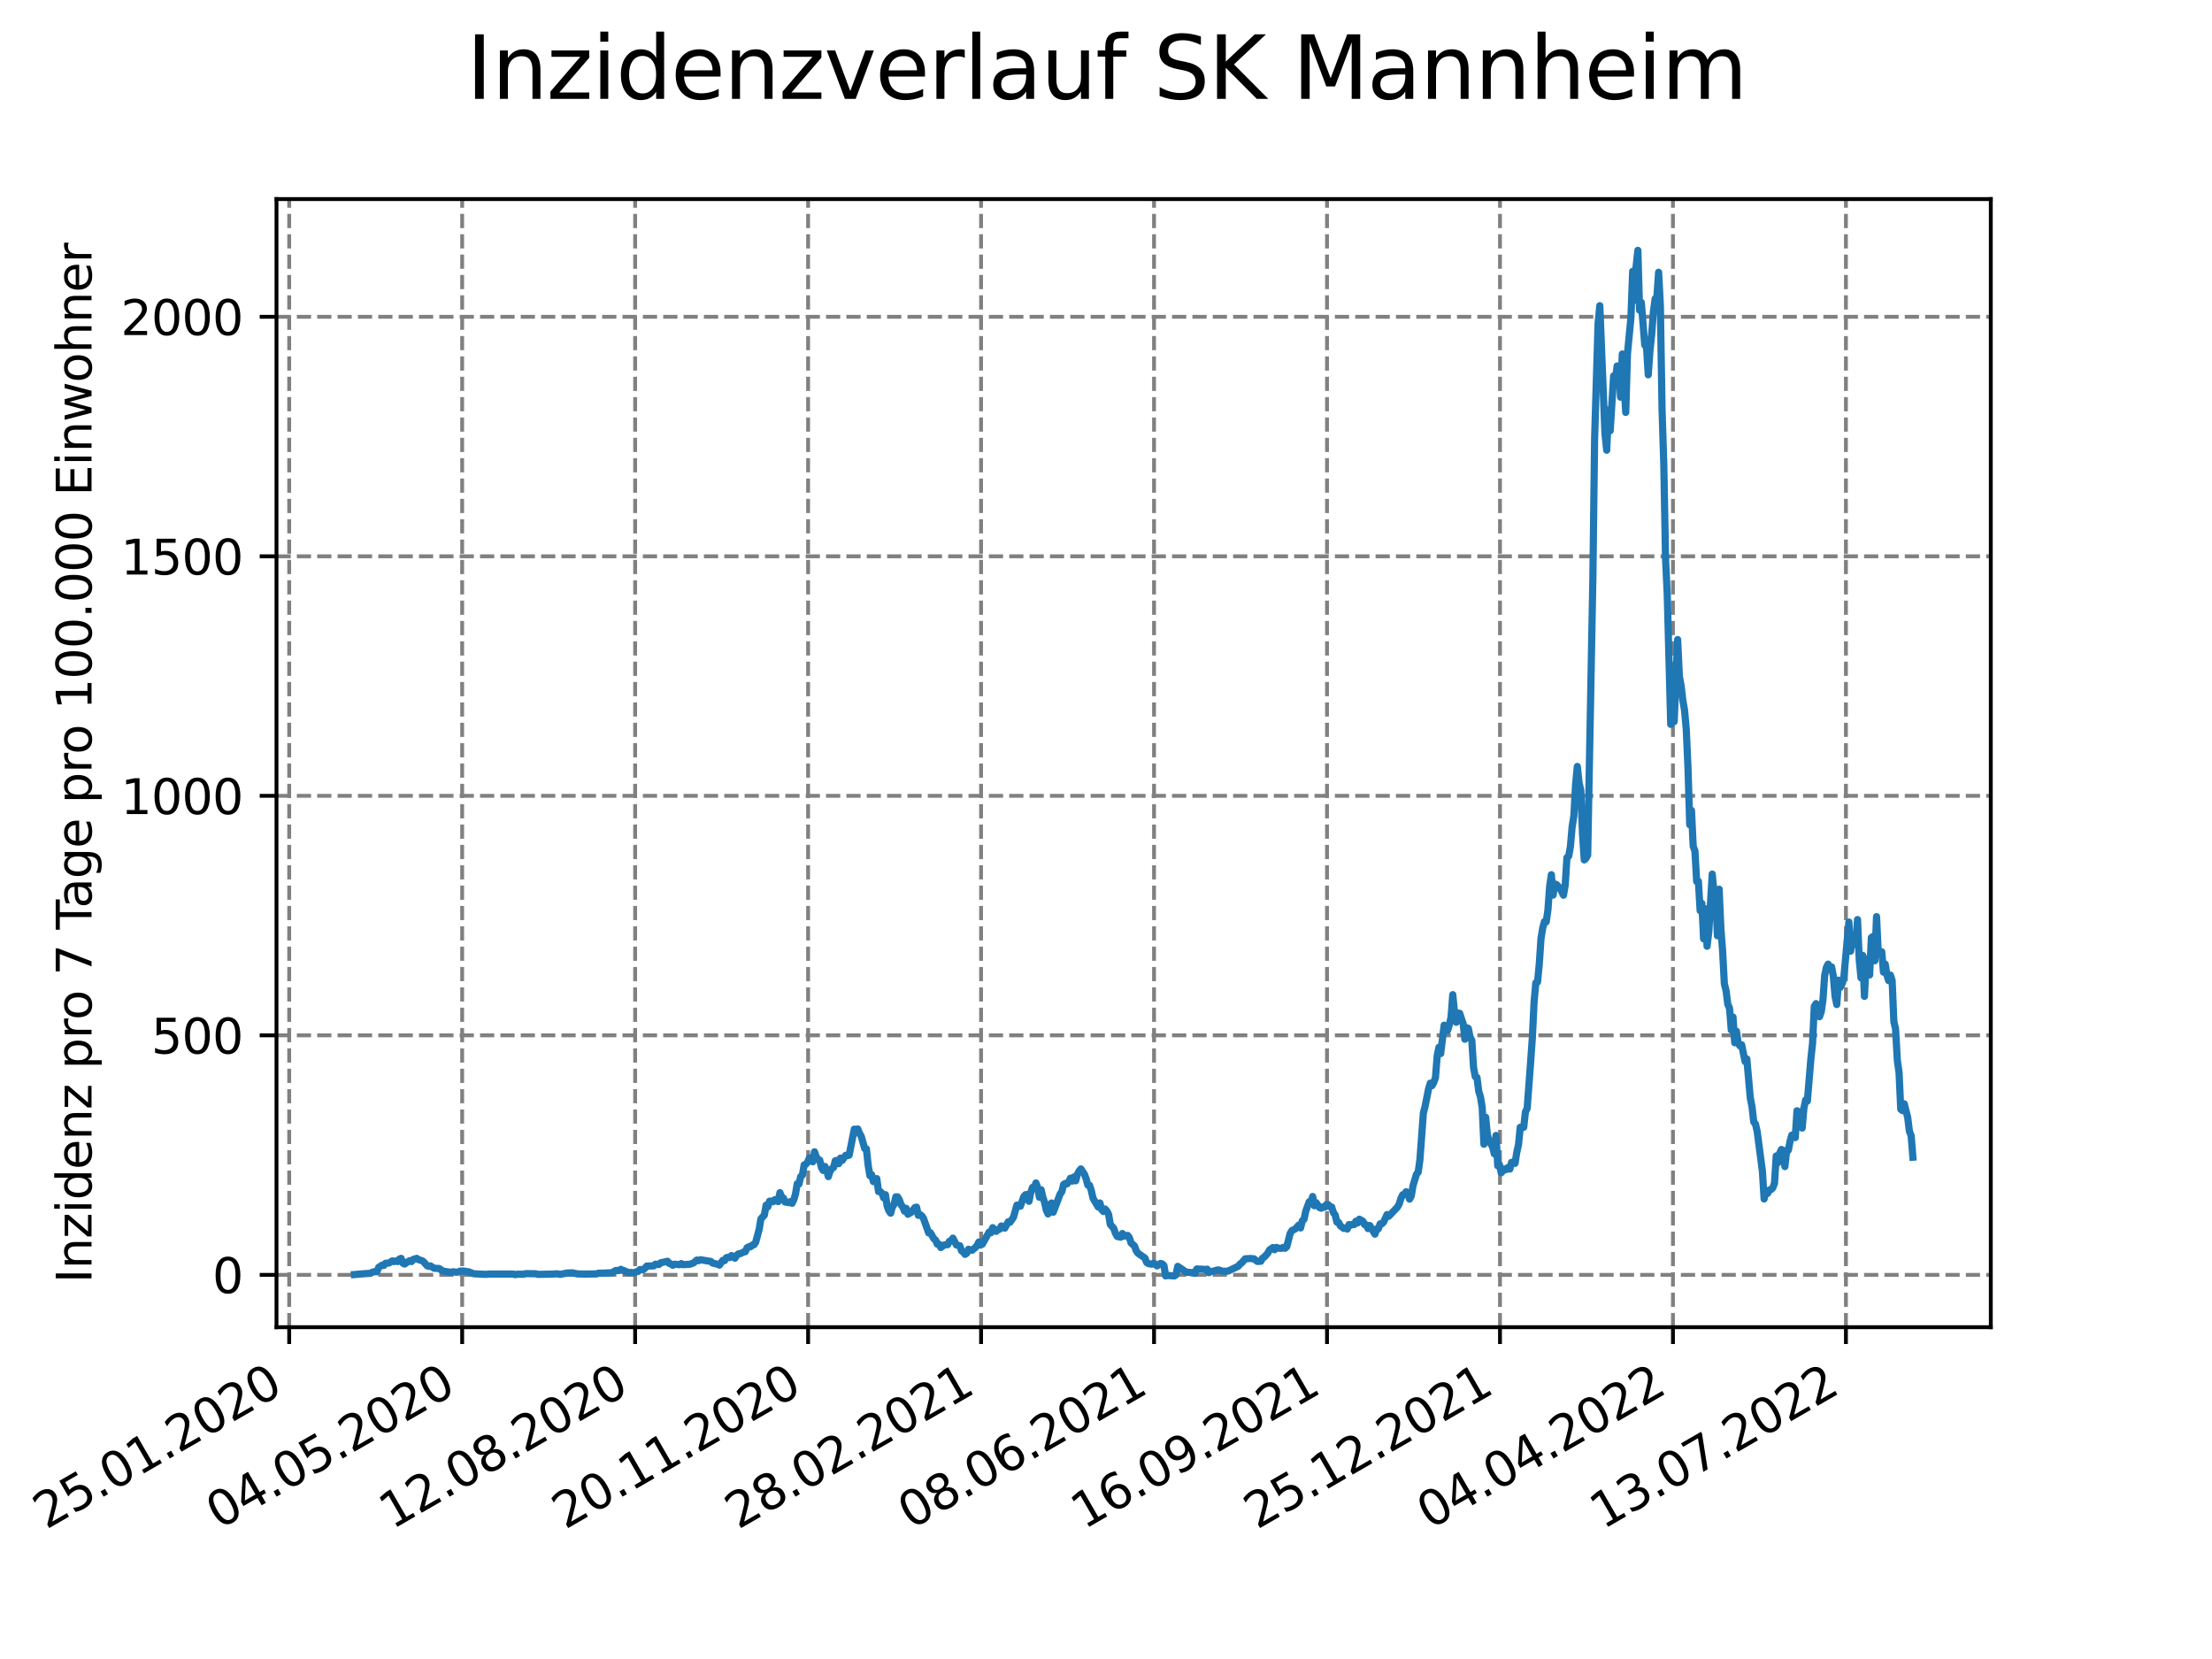 <?xml version="1.0" encoding="utf-8" standalone="no"?>
<!DOCTYPE svg PUBLIC "-//W3C//DTD SVG 1.1//EN"
  "http://www.w3.org/Graphics/SVG/1.1/DTD/svg11.dtd">
<svg xmlns:xlink="http://www.w3.org/1999/xlink" width="460.8pt" height="345.6pt" viewBox="0 0 460.8 345.6" xmlns="http://www.w3.org/2000/svg" version="1.1">
 <defs>
  <style type="text/css">*{stroke-linejoin: round; stroke-linecap: butt}</style>
 </defs>
 <g id="figure_1">
  <g id="patch_1">
   <path d="M 0 345.6 
L 460.8 345.6 
L 460.8 0 
L 0 0 
z
" style="fill: #ffffff"/>
  </g>
  <g id="axes_1">
   <g id="patch_2">
    <path d="M 57.6 276.48 
L 414.72 276.48 
L 414.72 41.472 
L 57.6 41.472 
z
" style="fill: #ffffff"/>
   </g>
   <g id="matplotlib.axis_1">
    <g id="xtick_1">
     <g id="line2d_1">
      <path d="M 60.245 276.48 
L 60.245 41.472 
" clip-path="url(#pf9493f0b2c)" style="fill: none; stroke-dasharray: 2.96,1.28; stroke-dashoffset: 0; stroke: #808080; stroke-width: 0.8"/>
     </g>
     <g id="line2d_2">
      <defs>
       <path id="mdb96d9ba03" d="M 0 0 
L 0 3.5 
" style="stroke: #000000; stroke-width: 0.8"/>
      </defs>
      <g>
       <use xlink:href="#mdb96d9ba03" x="60.245" y="276.48" style="stroke: #000000; stroke-width: 0.8"/>
      </g>
     </g>
     <g id="text_1">
      <!-- 25.01.2020 -->
      <g transform="translate(9.62 318.689)rotate(-30)scale(0.1 -0.1)">
       <defs>
        <path id="DejaVuSans-32" d="M 1228 531 
L 3431 531 
L 3431 0 
L 469 0 
L 469 531 
Q 828 903 1448 1529 
Q 2069 2156 2228 2338 
Q 2531 2678 2651 2914 
Q 2772 3150 2772 3378 
Q 2772 3750 2511 3984 
Q 2250 4219 1831 4219 
Q 1534 4219 1204 4116 
Q 875 4013 500 3803 
L 500 4441 
Q 881 4594 1212 4672 
Q 1544 4750 1819 4750 
Q 2544 4750 2975 4387 
Q 3406 4025 3406 3419 
Q 3406 3131 3298 2873 
Q 3191 2616 2906 2266 
Q 2828 2175 2409 1742 
Q 1991 1309 1228 531 
z
" transform="scale(0.016)"/>
        <path id="DejaVuSans-35" d="M 691 4666 
L 3169 4666 
L 3169 4134 
L 1269 4134 
L 1269 2991 
Q 1406 3038 1543 3061 
Q 1681 3084 1819 3084 
Q 2600 3084 3056 2656 
Q 3513 2228 3513 1497 
Q 3513 744 3044 326 
Q 2575 -91 1722 -91 
Q 1428 -91 1123 -41 
Q 819 9 494 109 
L 494 744 
Q 775 591 1075 516 
Q 1375 441 1709 441 
Q 2250 441 2565 725 
Q 2881 1009 2881 1497 
Q 2881 1984 2565 2268 
Q 2250 2553 1709 2553 
Q 1456 2553 1204 2497 
Q 953 2441 691 2322 
L 691 4666 
z
" transform="scale(0.016)"/>
        <path id="DejaVuSans-2e" d="M 684 794 
L 1344 794 
L 1344 0 
L 684 0 
L 684 794 
z
" transform="scale(0.016)"/>
        <path id="DejaVuSans-30" d="M 2034 4250 
Q 1547 4250 1301 3770 
Q 1056 3291 1056 2328 
Q 1056 1369 1301 889 
Q 1547 409 2034 409 
Q 2525 409 2770 889 
Q 3016 1369 3016 2328 
Q 3016 3291 2770 3770 
Q 2525 4250 2034 4250 
z
M 2034 4750 
Q 2819 4750 3233 4129 
Q 3647 3509 3647 2328 
Q 3647 1150 3233 529 
Q 2819 -91 2034 -91 
Q 1250 -91 836 529 
Q 422 1150 422 2328 
Q 422 3509 836 4129 
Q 1250 4750 2034 4750 
z
" transform="scale(0.016)"/>
        <path id="DejaVuSans-31" d="M 794 531 
L 1825 531 
L 1825 4091 
L 703 3866 
L 703 4441 
L 1819 4666 
L 2450 4666 
L 2450 531 
L 3481 531 
L 3481 0 
L 794 0 
L 794 531 
z
" transform="scale(0.016)"/>
       </defs>
       <use xlink:href="#DejaVuSans-32"/>
       <use xlink:href="#DejaVuSans-35" x="63.623"/>
       <use xlink:href="#DejaVuSans-2e" x="127.246"/>
       <use xlink:href="#DejaVuSans-30" x="159.033"/>
       <use xlink:href="#DejaVuSans-31" x="222.656"/>
       <use xlink:href="#DejaVuSans-2e" x="286.279"/>
       <use xlink:href="#DejaVuSans-32" x="318.066"/>
       <use xlink:href="#DejaVuSans-30" x="381.689"/>
       <use xlink:href="#DejaVuSans-32" x="445.312"/>
       <use xlink:href="#DejaVuSans-30" x="508.936"/>
      </g>
     </g>
    </g>
    <g id="xtick_2">
     <g id="line2d_3">
      <path d="M 96.278 276.48 
L 96.278 41.472 
" clip-path="url(#pf9493f0b2c)" style="fill: none; stroke-dasharray: 2.96,1.28; stroke-dashoffset: 0; stroke: #808080; stroke-width: 0.8"/>
     </g>
     <g id="line2d_4">
      <g>
       <use xlink:href="#mdb96d9ba03" x="96.278" y="276.48" style="stroke: #000000; stroke-width: 0.8"/>
      </g>
     </g>
     <g id="text_2">
      <!-- 04.05.2020 -->
      <g transform="translate(45.653 318.689)rotate(-30)scale(0.1 -0.1)">
       <defs>
        <path id="DejaVuSans-34" d="M 2419 4116 
L 825 1625 
L 2419 1625 
L 2419 4116 
z
M 2253 4666 
L 3047 4666 
L 3047 1625 
L 3713 1625 
L 3713 1100 
L 3047 1100 
L 3047 0 
L 2419 0 
L 2419 1100 
L 313 1100 
L 313 1709 
L 2253 4666 
z
" transform="scale(0.016)"/>
       </defs>
       <use xlink:href="#DejaVuSans-30"/>
       <use xlink:href="#DejaVuSans-34" x="63.623"/>
       <use xlink:href="#DejaVuSans-2e" x="127.246"/>
       <use xlink:href="#DejaVuSans-30" x="159.033"/>
       <use xlink:href="#DejaVuSans-35" x="222.656"/>
       <use xlink:href="#DejaVuSans-2e" x="286.279"/>
       <use xlink:href="#DejaVuSans-32" x="318.066"/>
       <use xlink:href="#DejaVuSans-30" x="381.689"/>
       <use xlink:href="#DejaVuSans-32" x="445.312"/>
       <use xlink:href="#DejaVuSans-30" x="508.936"/>
      </g>
     </g>
    </g>
    <g id="xtick_3">
     <g id="line2d_5">
      <path d="M 132.311 276.48 
L 132.311 41.472 
" clip-path="url(#pf9493f0b2c)" style="fill: none; stroke-dasharray: 2.96,1.28; stroke-dashoffset: 0; stroke: #808080; stroke-width: 0.8"/>
     </g>
     <g id="line2d_6">
      <g>
       <use xlink:href="#mdb96d9ba03" x="132.311" y="276.48" style="stroke: #000000; stroke-width: 0.8"/>
      </g>
     </g>
     <g id="text_3">
      <!-- 12.08.2020 -->
      <g transform="translate(81.686 318.689)rotate(-30)scale(0.1 -0.1)">
       <defs>
        <path id="DejaVuSans-38" d="M 2034 2216 
Q 1584 2216 1326 1975 
Q 1069 1734 1069 1313 
Q 1069 891 1326 650 
Q 1584 409 2034 409 
Q 2484 409 2743 651 
Q 3003 894 3003 1313 
Q 3003 1734 2745 1975 
Q 2488 2216 2034 2216 
z
M 1403 2484 
Q 997 2584 770 2862 
Q 544 3141 544 3541 
Q 544 4100 942 4425 
Q 1341 4750 2034 4750 
Q 2731 4750 3128 4425 
Q 3525 4100 3525 3541 
Q 3525 3141 3298 2862 
Q 3072 2584 2669 2484 
Q 3125 2378 3379 2068 
Q 3634 1759 3634 1313 
Q 3634 634 3220 271 
Q 2806 -91 2034 -91 
Q 1263 -91 848 271 
Q 434 634 434 1313 
Q 434 1759 690 2068 
Q 947 2378 1403 2484 
z
M 1172 3481 
Q 1172 3119 1398 2916 
Q 1625 2713 2034 2713 
Q 2441 2713 2670 2916 
Q 2900 3119 2900 3481 
Q 2900 3844 2670 4047 
Q 2441 4250 2034 4250 
Q 1625 4250 1398 4047 
Q 1172 3844 1172 3481 
z
" transform="scale(0.016)"/>
       </defs>
       <use xlink:href="#DejaVuSans-31"/>
       <use xlink:href="#DejaVuSans-32" x="63.623"/>
       <use xlink:href="#DejaVuSans-2e" x="127.246"/>
       <use xlink:href="#DejaVuSans-30" x="159.033"/>
       <use xlink:href="#DejaVuSans-38" x="222.656"/>
       <use xlink:href="#DejaVuSans-2e" x="286.279"/>
       <use xlink:href="#DejaVuSans-32" x="318.066"/>
       <use xlink:href="#DejaVuSans-30" x="381.689"/>
       <use xlink:href="#DejaVuSans-32" x="445.312"/>
       <use xlink:href="#DejaVuSans-30" x="508.936"/>
      </g>
     </g>
    </g>
    <g id="xtick_4">
     <g id="line2d_7">
      <path d="M 168.343 276.48 
L 168.343 41.472 
" clip-path="url(#pf9493f0b2c)" style="fill: none; stroke-dasharray: 2.96,1.28; stroke-dashoffset: 0; stroke: #808080; stroke-width: 0.8"/>
     </g>
     <g id="line2d_8">
      <g>
       <use xlink:href="#mdb96d9ba03" x="168.343" y="276.48" style="stroke: #000000; stroke-width: 0.8"/>
      </g>
     </g>
     <g id="text_4">
      <!-- 20.11.2020 -->
      <g transform="translate(117.718 318.689)rotate(-30)scale(0.1 -0.1)">
       <use xlink:href="#DejaVuSans-32"/>
       <use xlink:href="#DejaVuSans-30" x="63.623"/>
       <use xlink:href="#DejaVuSans-2e" x="127.246"/>
       <use xlink:href="#DejaVuSans-31" x="159.033"/>
       <use xlink:href="#DejaVuSans-31" x="222.656"/>
       <use xlink:href="#DejaVuSans-2e" x="286.279"/>
       <use xlink:href="#DejaVuSans-32" x="318.066"/>
       <use xlink:href="#DejaVuSans-30" x="381.689"/>
       <use xlink:href="#DejaVuSans-32" x="445.312"/>
       <use xlink:href="#DejaVuSans-30" x="508.936"/>
      </g>
     </g>
    </g>
    <g id="xtick_5">
     <g id="line2d_9">
      <path d="M 204.376 276.48 
L 204.376 41.472 
" clip-path="url(#pf9493f0b2c)" style="fill: none; stroke-dasharray: 2.96,1.28; stroke-dashoffset: 0; stroke: #808080; stroke-width: 0.8"/>
     </g>
     <g id="line2d_10">
      <g>
       <use xlink:href="#mdb96d9ba03" x="204.376" y="276.48" style="stroke: #000000; stroke-width: 0.8"/>
      </g>
     </g>
     <g id="text_5">
      <!-- 28.02.2021 -->
      <g transform="translate(153.751 318.689)rotate(-30)scale(0.1 -0.1)">
       <use xlink:href="#DejaVuSans-32"/>
       <use xlink:href="#DejaVuSans-38" x="63.623"/>
       <use xlink:href="#DejaVuSans-2e" x="127.246"/>
       <use xlink:href="#DejaVuSans-30" x="159.033"/>
       <use xlink:href="#DejaVuSans-32" x="222.656"/>
       <use xlink:href="#DejaVuSans-2e" x="286.279"/>
       <use xlink:href="#DejaVuSans-32" x="318.066"/>
       <use xlink:href="#DejaVuSans-30" x="381.689"/>
       <use xlink:href="#DejaVuSans-32" x="445.312"/>
       <use xlink:href="#DejaVuSans-31" x="508.936"/>
      </g>
     </g>
    </g>
    <g id="xtick_6">
     <g id="line2d_11">
      <path d="M 240.409 276.48 
L 240.409 41.472 
" clip-path="url(#pf9493f0b2c)" style="fill: none; stroke-dasharray: 2.96,1.28; stroke-dashoffset: 0; stroke: #808080; stroke-width: 0.8"/>
     </g>
     <g id="line2d_12">
      <g>
       <use xlink:href="#mdb96d9ba03" x="240.409" y="276.48" style="stroke: #000000; stroke-width: 0.8"/>
      </g>
     </g>
     <g id="text_6">
      <!-- 08.06.2021 -->
      <g transform="translate(189.784 318.689)rotate(-30)scale(0.1 -0.1)">
       <defs>
        <path id="DejaVuSans-36" d="M 2113 2584 
Q 1688 2584 1439 2293 
Q 1191 2003 1191 1497 
Q 1191 994 1439 701 
Q 1688 409 2113 409 
Q 2538 409 2786 701 
Q 3034 994 3034 1497 
Q 3034 2003 2786 2293 
Q 2538 2584 2113 2584 
z
M 3366 4563 
L 3366 3988 
Q 3128 4100 2886 4159 
Q 2644 4219 2406 4219 
Q 1781 4219 1451 3797 
Q 1122 3375 1075 2522 
Q 1259 2794 1537 2939 
Q 1816 3084 2150 3084 
Q 2853 3084 3261 2657 
Q 3669 2231 3669 1497 
Q 3669 778 3244 343 
Q 2819 -91 2113 -91 
Q 1303 -91 875 529 
Q 447 1150 447 2328 
Q 447 3434 972 4092 
Q 1497 4750 2381 4750 
Q 2619 4750 2861 4703 
Q 3103 4656 3366 4563 
z
" transform="scale(0.016)"/>
       </defs>
       <use xlink:href="#DejaVuSans-30"/>
       <use xlink:href="#DejaVuSans-38" x="63.623"/>
       <use xlink:href="#DejaVuSans-2e" x="127.246"/>
       <use xlink:href="#DejaVuSans-30" x="159.033"/>
       <use xlink:href="#DejaVuSans-36" x="222.656"/>
       <use xlink:href="#DejaVuSans-2e" x="286.279"/>
       <use xlink:href="#DejaVuSans-32" x="318.066"/>
       <use xlink:href="#DejaVuSans-30" x="381.689"/>
       <use xlink:href="#DejaVuSans-32" x="445.312"/>
       <use xlink:href="#DejaVuSans-31" x="508.936"/>
      </g>
     </g>
    </g>
    <g id="xtick_7">
     <g id="line2d_13">
      <path d="M 276.442 276.48 
L 276.442 41.472 
" clip-path="url(#pf9493f0b2c)" style="fill: none; stroke-dasharray: 2.96,1.28; stroke-dashoffset: 0; stroke: #808080; stroke-width: 0.8"/>
     </g>
     <g id="line2d_14">
      <g>
       <use xlink:href="#mdb96d9ba03" x="276.442" y="276.48" style="stroke: #000000; stroke-width: 0.8"/>
      </g>
     </g>
     <g id="text_7">
      <!-- 16.09.2021 -->
      <g transform="translate(225.816 318.689)rotate(-30)scale(0.1 -0.1)">
       <defs>
        <path id="DejaVuSans-39" d="M 703 97 
L 703 672 
Q 941 559 1184 500 
Q 1428 441 1663 441 
Q 2288 441 2617 861 
Q 2947 1281 2994 2138 
Q 2813 1869 2534 1725 
Q 2256 1581 1919 1581 
Q 1219 1581 811 2004 
Q 403 2428 403 3163 
Q 403 3881 828 4315 
Q 1253 4750 1959 4750 
Q 2769 4750 3195 4129 
Q 3622 3509 3622 2328 
Q 3622 1225 3098 567 
Q 2575 -91 1691 -91 
Q 1453 -91 1209 -44 
Q 966 3 703 97 
z
M 1959 2075 
Q 2384 2075 2632 2365 
Q 2881 2656 2881 3163 
Q 2881 3666 2632 3958 
Q 2384 4250 1959 4250 
Q 1534 4250 1286 3958 
Q 1038 3666 1038 3163 
Q 1038 2656 1286 2365 
Q 1534 2075 1959 2075 
z
" transform="scale(0.016)"/>
       </defs>
       <use xlink:href="#DejaVuSans-31"/>
       <use xlink:href="#DejaVuSans-36" x="63.623"/>
       <use xlink:href="#DejaVuSans-2e" x="127.246"/>
       <use xlink:href="#DejaVuSans-30" x="159.033"/>
       <use xlink:href="#DejaVuSans-39" x="222.656"/>
       <use xlink:href="#DejaVuSans-2e" x="286.279"/>
       <use xlink:href="#DejaVuSans-32" x="318.066"/>
       <use xlink:href="#DejaVuSans-30" x="381.689"/>
       <use xlink:href="#DejaVuSans-32" x="445.312"/>
       <use xlink:href="#DejaVuSans-31" x="508.936"/>
      </g>
     </g>
    </g>
    <g id="xtick_8">
     <g id="line2d_15">
      <path d="M 312.474 276.48 
L 312.474 41.472 
" clip-path="url(#pf9493f0b2c)" style="fill: none; stroke-dasharray: 2.96,1.28; stroke-dashoffset: 0; stroke: #808080; stroke-width: 0.8"/>
     </g>
     <g id="line2d_16">
      <g>
       <use xlink:href="#mdb96d9ba03" x="312.474" y="276.48" style="stroke: #000000; stroke-width: 0.8"/>
      </g>
     </g>
     <g id="text_8">
      <!-- 25.12.2021 -->
      <g transform="translate(261.849 318.689)rotate(-30)scale(0.1 -0.1)">
       <use xlink:href="#DejaVuSans-32"/>
       <use xlink:href="#DejaVuSans-35" x="63.623"/>
       <use xlink:href="#DejaVuSans-2e" x="127.246"/>
       <use xlink:href="#DejaVuSans-31" x="159.033"/>
       <use xlink:href="#DejaVuSans-32" x="222.656"/>
       <use xlink:href="#DejaVuSans-2e" x="286.279"/>
       <use xlink:href="#DejaVuSans-32" x="318.066"/>
       <use xlink:href="#DejaVuSans-30" x="381.689"/>
       <use xlink:href="#DejaVuSans-32" x="445.312"/>
       <use xlink:href="#DejaVuSans-31" x="508.936"/>
      </g>
     </g>
    </g>
    <g id="xtick_9">
     <g id="line2d_17">
      <path d="M 348.507 276.48 
L 348.507 41.472 
" clip-path="url(#pf9493f0b2c)" style="fill: none; stroke-dasharray: 2.96,1.28; stroke-dashoffset: 0; stroke: #808080; stroke-width: 0.8"/>
     </g>
     <g id="line2d_18">
      <g>
       <use xlink:href="#mdb96d9ba03" x="348.507" y="276.48" style="stroke: #000000; stroke-width: 0.8"/>
      </g>
     </g>
     <g id="text_9">
      <!-- 04.04.2022 -->
      <g transform="translate(297.882 318.689)rotate(-30)scale(0.1 -0.1)">
       <use xlink:href="#DejaVuSans-30"/>
       <use xlink:href="#DejaVuSans-34" x="63.623"/>
       <use xlink:href="#DejaVuSans-2e" x="127.246"/>
       <use xlink:href="#DejaVuSans-30" x="159.033"/>
       <use xlink:href="#DejaVuSans-34" x="222.656"/>
       <use xlink:href="#DejaVuSans-2e" x="286.279"/>
       <use xlink:href="#DejaVuSans-32" x="318.066"/>
       <use xlink:href="#DejaVuSans-30" x="381.689"/>
       <use xlink:href="#DejaVuSans-32" x="445.312"/>
       <use xlink:href="#DejaVuSans-32" x="508.936"/>
      </g>
     </g>
    </g>
    <g id="xtick_10">
     <g id="line2d_19">
      <path d="M 384.54 276.48 
L 384.54 41.472 
" clip-path="url(#pf9493f0b2c)" style="fill: none; stroke-dasharray: 2.96,1.28; stroke-dashoffset: 0; stroke: #808080; stroke-width: 0.8"/>
     </g>
     <g id="line2d_20">
      <g>
       <use xlink:href="#mdb96d9ba03" x="384.54" y="276.48" style="stroke: #000000; stroke-width: 0.8"/>
      </g>
     </g>
     <g id="text_10">
      <!-- 13.07.2022 -->
      <g transform="translate(333.914 318.689)rotate(-30)scale(0.1 -0.1)">
       <defs>
        <path id="DejaVuSans-33" d="M 2597 2516 
Q 3050 2419 3304 2112 
Q 3559 1806 3559 1356 
Q 3559 666 3084 287 
Q 2609 -91 1734 -91 
Q 1441 -91 1130 -33 
Q 819 25 488 141 
L 488 750 
Q 750 597 1062 519 
Q 1375 441 1716 441 
Q 2309 441 2620 675 
Q 2931 909 2931 1356 
Q 2931 1769 2642 2001 
Q 2353 2234 1838 2234 
L 1294 2234 
L 1294 2753 
L 1863 2753 
Q 2328 2753 2575 2939 
Q 2822 3125 2822 3475 
Q 2822 3834 2567 4026 
Q 2313 4219 1838 4219 
Q 1578 4219 1281 4162 
Q 984 4106 628 3988 
L 628 4550 
Q 988 4650 1302 4700 
Q 1616 4750 1894 4750 
Q 2613 4750 3031 4423 
Q 3450 4097 3450 3541 
Q 3450 3153 3228 2886 
Q 3006 2619 2597 2516 
z
" transform="scale(0.016)"/>
        <path id="DejaVuSans-37" d="M 525 4666 
L 3525 4666 
L 3525 4397 
L 1831 0 
L 1172 0 
L 2766 4134 
L 525 4134 
L 525 4666 
z
" transform="scale(0.016)"/>
       </defs>
       <use xlink:href="#DejaVuSans-31"/>
       <use xlink:href="#DejaVuSans-33" x="63.623"/>
       <use xlink:href="#DejaVuSans-2e" x="127.246"/>
       <use xlink:href="#DejaVuSans-30" x="159.033"/>
       <use xlink:href="#DejaVuSans-37" x="222.656"/>
       <use xlink:href="#DejaVuSans-2e" x="286.279"/>
       <use xlink:href="#DejaVuSans-32" x="318.066"/>
       <use xlink:href="#DejaVuSans-30" x="381.689"/>
       <use xlink:href="#DejaVuSans-32" x="445.312"/>
       <use xlink:href="#DejaVuSans-32" x="508.936"/>
      </g>
     </g>
    </g>
   </g>
   <g id="matplotlib.axis_2">
    <g id="ytick_1">
     <g id="line2d_21">
      <path d="M 57.6 265.573 
L 414.72 265.573 
" clip-path="url(#pf9493f0b2c)" style="fill: none; stroke-dasharray: 2.96,1.28; stroke-dashoffset: 0; stroke: #808080; stroke-width: 0.8"/>
     </g>
     <g id="line2d_22">
      <defs>
       <path id="m2c752224d8" d="M 0 0 
L -3.5 0 
" style="stroke: #000000; stroke-width: 0.8"/>
      </defs>
      <g>
       <use xlink:href="#m2c752224d8" x="57.6" y="265.573" style="stroke: #000000; stroke-width: 0.8"/>
      </g>
     </g>
     <g id="text_11">
      <!-- 0 -->
      <g transform="translate(44.237 269.372)scale(0.1 -0.1)">
       <use xlink:href="#DejaVuSans-30"/>
      </g>
     </g>
    </g>
    <g id="ytick_2">
     <g id="line2d_23">
      <path d="M 57.6 215.678 
L 414.72 215.678 
" clip-path="url(#pf9493f0b2c)" style="fill: none; stroke-dasharray: 2.96,1.28; stroke-dashoffset: 0; stroke: #808080; stroke-width: 0.8"/>
     </g>
     <g id="line2d_24">
      <g>
       <use xlink:href="#m2c752224d8" x="57.6" y="215.678" style="stroke: #000000; stroke-width: 0.8"/>
      </g>
     </g>
     <g id="text_12">
      <!-- 500 -->
      <g transform="translate(31.512 219.477)scale(0.1 -0.1)">
       <use xlink:href="#DejaVuSans-35"/>
       <use xlink:href="#DejaVuSans-30" x="63.623"/>
       <use xlink:href="#DejaVuSans-30" x="127.246"/>
      </g>
     </g>
    </g>
    <g id="ytick_3">
     <g id="line2d_25">
      <path d="M 57.6 165.783 
L 414.72 165.783 
" clip-path="url(#pf9493f0b2c)" style="fill: none; stroke-dasharray: 2.96,1.28; stroke-dashoffset: 0; stroke: #808080; stroke-width: 0.8"/>
     </g>
     <g id="line2d_26">
      <g>
       <use xlink:href="#m2c752224d8" x="57.6" y="165.783" style="stroke: #000000; stroke-width: 0.8"/>
      </g>
     </g>
     <g id="text_13">
      <!-- 1000 -->
      <g transform="translate(25.15 169.583)scale(0.1 -0.1)">
       <use xlink:href="#DejaVuSans-31"/>
       <use xlink:href="#DejaVuSans-30" x="63.623"/>
       <use xlink:href="#DejaVuSans-30" x="127.246"/>
       <use xlink:href="#DejaVuSans-30" x="190.869"/>
      </g>
     </g>
    </g>
    <g id="ytick_4">
     <g id="line2d_27">
      <path d="M 57.6 115.888 
L 414.72 115.888 
" clip-path="url(#pf9493f0b2c)" style="fill: none; stroke-dasharray: 2.96,1.28; stroke-dashoffset: 0; stroke: #808080; stroke-width: 0.8"/>
     </g>
     <g id="line2d_28">
      <g>
       <use xlink:href="#m2c752224d8" x="57.6" y="115.888" style="stroke: #000000; stroke-width: 0.8"/>
      </g>
     </g>
     <g id="text_14">
      <!-- 1500 -->
      <g transform="translate(25.15 119.688)scale(0.1 -0.1)">
       <use xlink:href="#DejaVuSans-31"/>
       <use xlink:href="#DejaVuSans-35" x="63.623"/>
       <use xlink:href="#DejaVuSans-30" x="127.246"/>
       <use xlink:href="#DejaVuSans-30" x="190.869"/>
      </g>
     </g>
    </g>
    <g id="ytick_5">
     <g id="line2d_29">
      <path d="M 57.6 65.994 
L 414.72 65.994 
" clip-path="url(#pf9493f0b2c)" style="fill: none; stroke-dasharray: 2.96,1.28; stroke-dashoffset: 0; stroke: #808080; stroke-width: 0.8"/>
     </g>
     <g id="line2d_30">
      <g>
       <use xlink:href="#m2c752224d8" x="57.6" y="65.994" style="stroke: #000000; stroke-width: 0.8"/>
      </g>
     </g>
     <g id="text_15">
      <!-- 2000 -->
      <g transform="translate(25.15 69.793)scale(0.1 -0.1)">
       <use xlink:href="#DejaVuSans-32"/>
       <use xlink:href="#DejaVuSans-30" x="63.623"/>
       <use xlink:href="#DejaVuSans-30" x="127.246"/>
       <use xlink:href="#DejaVuSans-30" x="190.869"/>
      </g>
     </g>
    </g>
    <g id="text_16">
     <!-- Inzidenz pro 7 Tage pro 100.000 Einwohner -->
     <g transform="translate(19.07 267.301)rotate(-90)scale(0.1 -0.1)">
      <defs>
       <path id="DejaVuSans-49" d="M 628 4666 
L 1259 4666 
L 1259 0 
L 628 0 
L 628 4666 
z
" transform="scale(0.016)"/>
       <path id="DejaVuSans-6e" d="M 3513 2113 
L 3513 0 
L 2938 0 
L 2938 2094 
Q 2938 2591 2744 2837 
Q 2550 3084 2163 3084 
Q 1697 3084 1428 2787 
Q 1159 2491 1159 1978 
L 1159 0 
L 581 0 
L 581 3500 
L 1159 3500 
L 1159 2956 
Q 1366 3272 1645 3428 
Q 1925 3584 2291 3584 
Q 2894 3584 3203 3211 
Q 3513 2838 3513 2113 
z
" transform="scale(0.016)"/>
       <path id="DejaVuSans-7a" d="M 353 3500 
L 3084 3500 
L 3084 2975 
L 922 459 
L 3084 459 
L 3084 0 
L 275 0 
L 275 525 
L 2438 3041 
L 353 3041 
L 353 3500 
z
" transform="scale(0.016)"/>
       <path id="DejaVuSans-69" d="M 603 3500 
L 1178 3500 
L 1178 0 
L 603 0 
L 603 3500 
z
M 603 4863 
L 1178 4863 
L 1178 4134 
L 603 4134 
L 603 4863 
z
" transform="scale(0.016)"/>
       <path id="DejaVuSans-64" d="M 2906 2969 
L 2906 4863 
L 3481 4863 
L 3481 0 
L 2906 0 
L 2906 525 
Q 2725 213 2448 61 
Q 2172 -91 1784 -91 
Q 1150 -91 751 415 
Q 353 922 353 1747 
Q 353 2572 751 3078 
Q 1150 3584 1784 3584 
Q 2172 3584 2448 3432 
Q 2725 3281 2906 2969 
z
M 947 1747 
Q 947 1113 1208 752 
Q 1469 391 1925 391 
Q 2381 391 2643 752 
Q 2906 1113 2906 1747 
Q 2906 2381 2643 2742 
Q 2381 3103 1925 3103 
Q 1469 3103 1208 2742 
Q 947 2381 947 1747 
z
" transform="scale(0.016)"/>
       <path id="DejaVuSans-65" d="M 3597 1894 
L 3597 1613 
L 953 1613 
Q 991 1019 1311 708 
Q 1631 397 2203 397 
Q 2534 397 2845 478 
Q 3156 559 3463 722 
L 3463 178 
Q 3153 47 2828 -22 
Q 2503 -91 2169 -91 
Q 1331 -91 842 396 
Q 353 884 353 1716 
Q 353 2575 817 3079 
Q 1281 3584 2069 3584 
Q 2775 3584 3186 3129 
Q 3597 2675 3597 1894 
z
M 3022 2063 
Q 3016 2534 2758 2815 
Q 2500 3097 2075 3097 
Q 1594 3097 1305 2825 
Q 1016 2553 972 2059 
L 3022 2063 
z
" transform="scale(0.016)"/>
       <path id="DejaVuSans-20" transform="scale(0.016)"/>
       <path id="DejaVuSans-70" d="M 1159 525 
L 1159 -1331 
L 581 -1331 
L 581 3500 
L 1159 3500 
L 1159 2969 
Q 1341 3281 1617 3432 
Q 1894 3584 2278 3584 
Q 2916 3584 3314 3078 
Q 3713 2572 3713 1747 
Q 3713 922 3314 415 
Q 2916 -91 2278 -91 
Q 1894 -91 1617 61 
Q 1341 213 1159 525 
z
M 3116 1747 
Q 3116 2381 2855 2742 
Q 2594 3103 2138 3103 
Q 1681 3103 1420 2742 
Q 1159 2381 1159 1747 
Q 1159 1113 1420 752 
Q 1681 391 2138 391 
Q 2594 391 2855 752 
Q 3116 1113 3116 1747 
z
" transform="scale(0.016)"/>
       <path id="DejaVuSans-72" d="M 2631 2963 
Q 2534 3019 2420 3045 
Q 2306 3072 2169 3072 
Q 1681 3072 1420 2755 
Q 1159 2438 1159 1844 
L 1159 0 
L 581 0 
L 581 3500 
L 1159 3500 
L 1159 2956 
Q 1341 3275 1631 3429 
Q 1922 3584 2338 3584 
Q 2397 3584 2469 3576 
Q 2541 3569 2628 3553 
L 2631 2963 
z
" transform="scale(0.016)"/>
       <path id="DejaVuSans-6f" d="M 1959 3097 
Q 1497 3097 1228 2736 
Q 959 2375 959 1747 
Q 959 1119 1226 758 
Q 1494 397 1959 397 
Q 2419 397 2687 759 
Q 2956 1122 2956 1747 
Q 2956 2369 2687 2733 
Q 2419 3097 1959 3097 
z
M 1959 3584 
Q 2709 3584 3137 3096 
Q 3566 2609 3566 1747 
Q 3566 888 3137 398 
Q 2709 -91 1959 -91 
Q 1206 -91 779 398 
Q 353 888 353 1747 
Q 353 2609 779 3096 
Q 1206 3584 1959 3584 
z
" transform="scale(0.016)"/>
       <path id="DejaVuSans-54" d="M -19 4666 
L 3928 4666 
L 3928 4134 
L 2272 4134 
L 2272 0 
L 1638 0 
L 1638 4134 
L -19 4134 
L -19 4666 
z
" transform="scale(0.016)"/>
       <path id="DejaVuSans-61" d="M 2194 1759 
Q 1497 1759 1228 1600 
Q 959 1441 959 1056 
Q 959 750 1161 570 
Q 1363 391 1709 391 
Q 2188 391 2477 730 
Q 2766 1069 2766 1631 
L 2766 1759 
L 2194 1759 
z
M 3341 1997 
L 3341 0 
L 2766 0 
L 2766 531 
Q 2569 213 2275 61 
Q 1981 -91 1556 -91 
Q 1019 -91 701 211 
Q 384 513 384 1019 
Q 384 1609 779 1909 
Q 1175 2209 1959 2209 
L 2766 2209 
L 2766 2266 
Q 2766 2663 2505 2880 
Q 2244 3097 1772 3097 
Q 1472 3097 1187 3025 
Q 903 2953 641 2809 
L 641 3341 
Q 956 3463 1253 3523 
Q 1550 3584 1831 3584 
Q 2591 3584 2966 3190 
Q 3341 2797 3341 1997 
z
" transform="scale(0.016)"/>
       <path id="DejaVuSans-67" d="M 2906 1791 
Q 2906 2416 2648 2759 
Q 2391 3103 1925 3103 
Q 1463 3103 1205 2759 
Q 947 2416 947 1791 
Q 947 1169 1205 825 
Q 1463 481 1925 481 
Q 2391 481 2648 825 
Q 2906 1169 2906 1791 
z
M 3481 434 
Q 3481 -459 3084 -895 
Q 2688 -1331 1869 -1331 
Q 1566 -1331 1297 -1286 
Q 1028 -1241 775 -1147 
L 775 -588 
Q 1028 -725 1275 -790 
Q 1522 -856 1778 -856 
Q 2344 -856 2625 -561 
Q 2906 -266 2906 331 
L 2906 616 
Q 2728 306 2450 153 
Q 2172 0 1784 0 
Q 1141 0 747 490 
Q 353 981 353 1791 
Q 353 2603 747 3093 
Q 1141 3584 1784 3584 
Q 2172 3584 2450 3431 
Q 2728 3278 2906 2969 
L 2906 3500 
L 3481 3500 
L 3481 434 
z
" transform="scale(0.016)"/>
       <path id="DejaVuSans-45" d="M 628 4666 
L 3578 4666 
L 3578 4134 
L 1259 4134 
L 1259 2753 
L 3481 2753 
L 3481 2222 
L 1259 2222 
L 1259 531 
L 3634 531 
L 3634 0 
L 628 0 
L 628 4666 
z
" transform="scale(0.016)"/>
       <path id="DejaVuSans-77" d="M 269 3500 
L 844 3500 
L 1563 769 
L 2278 3500 
L 2956 3500 
L 3675 769 
L 4391 3500 
L 4966 3500 
L 4050 0 
L 3372 0 
L 2619 2869 
L 1863 0 
L 1184 0 
L 269 3500 
z
" transform="scale(0.016)"/>
       <path id="DejaVuSans-68" d="M 3513 2113 
L 3513 0 
L 2938 0 
L 2938 2094 
Q 2938 2591 2744 2837 
Q 2550 3084 2163 3084 
Q 1697 3084 1428 2787 
Q 1159 2491 1159 1978 
L 1159 0 
L 581 0 
L 581 4863 
L 1159 4863 
L 1159 2956 
Q 1366 3272 1645 3428 
Q 1925 3584 2291 3584 
Q 2894 3584 3203 3211 
Q 3513 2838 3513 2113 
z
" transform="scale(0.016)"/>
      </defs>
      <use xlink:href="#DejaVuSans-49"/>
      <use xlink:href="#DejaVuSans-6e" x="29.492"/>
      <use xlink:href="#DejaVuSans-7a" x="92.871"/>
      <use xlink:href="#DejaVuSans-69" x="145.361"/>
      <use xlink:href="#DejaVuSans-64" x="173.145"/>
      <use xlink:href="#DejaVuSans-65" x="236.621"/>
      <use xlink:href="#DejaVuSans-6e" x="298.145"/>
      <use xlink:href="#DejaVuSans-7a" x="361.523"/>
      <use xlink:href="#DejaVuSans-20" x="414.014"/>
      <use xlink:href="#DejaVuSans-70" x="445.801"/>
      <use xlink:href="#DejaVuSans-72" x="509.277"/>
      <use xlink:href="#DejaVuSans-6f" x="548.141"/>
      <use xlink:href="#DejaVuSans-20" x="609.322"/>
      <use xlink:href="#DejaVuSans-37" x="641.109"/>
      <use xlink:href="#DejaVuSans-20" x="704.732"/>
      <use xlink:href="#DejaVuSans-54" x="736.52"/>
      <use xlink:href="#DejaVuSans-61" x="781.104"/>
      <use xlink:href="#DejaVuSans-67" x="842.383"/>
      <use xlink:href="#DejaVuSans-65" x="905.859"/>
      <use xlink:href="#DejaVuSans-20" x="967.383"/>
      <use xlink:href="#DejaVuSans-70" x="999.17"/>
      <use xlink:href="#DejaVuSans-72" x="1062.646"/>
      <use xlink:href="#DejaVuSans-6f" x="1101.51"/>
      <use xlink:href="#DejaVuSans-20" x="1162.691"/>
      <use xlink:href="#DejaVuSans-31" x="1194.479"/>
      <use xlink:href="#DejaVuSans-30" x="1258.102"/>
      <use xlink:href="#DejaVuSans-30" x="1321.725"/>
      <use xlink:href="#DejaVuSans-2e" x="1385.348"/>
      <use xlink:href="#DejaVuSans-30" x="1417.135"/>
      <use xlink:href="#DejaVuSans-30" x="1480.758"/>
      <use xlink:href="#DejaVuSans-30" x="1544.381"/>
      <use xlink:href="#DejaVuSans-20" x="1608.004"/>
      <use xlink:href="#DejaVuSans-45" x="1639.791"/>
      <use xlink:href="#DejaVuSans-69" x="1702.975"/>
      <use xlink:href="#DejaVuSans-6e" x="1730.758"/>
      <use xlink:href="#DejaVuSans-77" x="1794.137"/>
      <use xlink:href="#DejaVuSans-6f" x="1875.924"/>
      <use xlink:href="#DejaVuSans-68" x="1937.105"/>
      <use xlink:href="#DejaVuSans-6e" x="2000.484"/>
      <use xlink:href="#DejaVuSans-65" x="2063.863"/>
      <use xlink:href="#DejaVuSans-72" x="2125.387"/>
     </g>
    </g>
   </g>
   <g id="line2d_31">
    <path d="M 73.833 265.509 
L 74.914 265.412 
L 77.076 265.252 
L 77.796 264.931 
L 78.517 264.931 
L 78.877 264.031 
L 79.598 263.549 
L 79.958 263.614 
L 80.319 263.164 
L 81.039 263.1 
L 81.76 262.65 
L 82.12 262.81 
L 82.481 262.682 
L 82.841 262.81 
L 83.201 262.297 
L 83.562 262.136 
L 83.922 263.132 
L 84.282 263.324 
L 85.003 262.81 
L 85.363 262.618 
L 85.724 262.81 
L 86.084 262.361 
L 86.804 262.136 
L 87.165 262.393 
L 87.885 262.618 
L 88.246 262.843 
L 88.966 263.678 
L 89.327 263.806 
L 89.687 263.71 
L 90.408 264.192 
L 91.489 264.256 
L 92.209 264.77 
L 93.29 264.963 
L 94.011 265.027 
L 94.371 264.931 
L 95.092 265.027 
L 95.452 264.995 
L 95.813 264.802 
L 96.533 264.77 
L 97.254 264.898 
L 97.614 264.931 
L 98.695 265.348 
L 101.218 265.477 
L 101.938 265.412 
L 106.983 265.412 
L 107.343 265.541 
L 107.703 265.444 
L 108.784 265.444 
L 109.145 265.444 
L 109.505 265.316 
L 111.667 265.348 
L 112.027 265.477 
L 115.27 265.412 
L 115.991 265.348 
L 116.712 265.477 
L 118.153 265.188 
L 119.234 265.155 
L 120.315 265.38 
L 121.756 265.412 
L 124.278 265.38 
L 124.639 265.22 
L 125.72 265.22 
L 127.521 265.123 
L 128.242 264.674 
L 128.963 264.674 
L 129.323 264.417 
L 129.683 264.641 
L 130.044 264.706 
L 130.764 265.059 
L 132.206 265.123 
L 132.566 264.931 
L 132.926 264.866 
L 133.287 264.481 
L 134.007 264.481 
L 134.368 264.192 
L 134.728 263.742 
L 136.169 263.71 
L 136.53 263.357 
L 137.25 263.421 
L 137.611 263.067 
L 139.052 262.746 
L 139.412 263.196 
L 139.773 263.292 
L 140.133 263.581 
L 140.493 263.357 
L 141.574 263.453 
L 141.935 263.228 
L 142.295 263.453 
L 143.736 263.357 
L 144.457 263.1 
L 145.177 262.489 
L 145.538 262.618 
L 145.898 262.425 
L 148.06 262.778 
L 148.42 263.1 
L 149.141 263.292 
L 149.501 263.357 
L 149.862 263.549 
L 150.582 262.553 
L 150.943 262.618 
L 151.303 262.007 
L 151.663 261.911 
L 152.024 261.975 
L 152.384 261.558 
L 153.105 262.104 
L 153.465 261.526 
L 153.825 261.204 
L 154.186 261.172 
L 154.906 260.819 
L 155.267 260.755 
L 155.627 259.919 
L 155.987 259.727 
L 156.348 259.727 
L 156.708 259.373 
L 157.068 259.309 
L 157.429 258.763 
L 158.149 256.097 
L 158.51 253.913 
L 159.23 253.11 
L 159.591 251.054 
L 159.951 251.407 
L 160.311 250.219 
L 160.672 250.219 
L 161.032 250.347 
L 161.392 249.93 
L 161.752 249.865 
L 162.113 250.315 
L 162.473 248.452 
L 162.833 249.351 
L 163.194 249.576 
L 163.554 250.411 
L 163.914 250.411 
L 164.275 250.54 
L 164.635 250.315 
L 164.995 250.668 
L 165.356 249.93 
L 165.716 248.741 
L 166.076 246.589 
L 166.437 246.653 
L 166.797 245.111 
L 167.157 244.79 
L 167.518 242.67 
L 167.878 242.541 
L 168.238 242.092 
L 168.599 241.224 
L 168.959 241.257 
L 169.319 242.028 
L 169.68 239.94 
L 170.04 241 
L 170.4 241.514 
L 170.761 241.674 
L 171.121 243.248 
L 171.481 243.826 
L 171.842 242.991 
L 172.202 243.794 
L 172.562 245.111 
L 172.923 243.955 
L 173.283 243.441 
L 173.643 243.216 
L 174.004 241.803 
L 174.364 241.738 
L 174.724 242.413 
L 175.085 241.257 
L 175.445 241.738 
L 176.166 240.678 
L 176.526 240.743 
L 176.886 240.646 
L 177.967 235.218 
L 178.328 235.282 
L 178.688 235.186 
L 179.048 236.117 
L 179.409 236.695 
L 180.129 239.265 
L 180.489 239.329 
L 180.85 242.702 
L 181.21 244.918 
L 181.57 244.694 
L 181.931 246.139 
L 182.291 246.075 
L 182.651 245.529 
L 183.012 248.227 
L 183.372 248.227 
L 183.732 248.58 
L 184.093 249.544 
L 184.453 248.87 
L 184.813 251.279 
L 185.174 252.21 
L 185.534 252.724 
L 185.894 251.439 
L 186.255 250.861 
L 186.615 249.319 
L 186.975 249.319 
L 187.336 249.897 
L 187.696 250.957 
L 188.056 251.407 
L 188.417 252.307 
L 188.777 251.728 
L 189.137 252.949 
L 189.858 252.531 
L 190.579 251.568 
L 190.939 251.471 
L 191.299 253.174 
L 191.66 253.013 
L 192.02 253.27 
L 192.38 253.816 
L 193.461 256.836 
L 193.822 256.804 
L 194.542 258.056 
L 194.903 258.346 
L 195.263 259.181 
L 195.623 259.181 
L 195.984 259.887 
L 196.704 259.341 
L 197.425 259.277 
L 197.785 258.57 
L 198.146 258.474 
L 198.506 257.928 
L 199.226 259.341 
L 199.947 259.502 
L 200.307 260.562 
L 200.668 260.819 
L 201.028 261.301 
L 201.388 261.076 
L 201.749 260.241 
L 202.469 260.466 
L 203.19 259.887 
L 203.55 259.438 
L 203.911 258.731 
L 204.271 259.373 
L 204.631 259.181 
L 206.073 256.643 
L 206.433 256.804 
L 206.793 255.744 
L 207.514 256.515 
L 207.874 256.161 
L 208.235 256.065 
L 208.595 255.39 
L 208.955 255.744 
L 209.316 255.84 
L 210.036 254.523 
L 210.397 254.619 
L 211.117 253.591 
L 211.838 251.054 
L 212.559 251.279 
L 213.279 249.255 
L 213.64 248.87 
L 214 248.837 
L 214.36 250.251 
L 214.721 248.42 
L 215.081 247.36 
L 215.441 247.488 
L 215.802 246.428 
L 216.162 247.36 
L 216.522 249.416 
L 216.883 247.842 
L 217.243 249.416 
L 217.603 250.476 
L 217.963 252.114 
L 218.324 252.885 
L 218.684 252.403 
L 219.044 250.604 
L 219.405 252.531 
L 220.846 248.741 
L 221.206 248.227 
L 221.567 246.749 
L 221.927 246.525 
L 222.287 246.621 
L 222.648 246.171 
L 223.008 245.432 
L 223.368 246.043 
L 223.729 245.175 
L 224.089 245.979 
L 224.449 244.597 
L 224.81 243.923 
L 225.17 243.505 
L 225.891 244.597 
L 226.251 245.529 
L 226.611 246.878 
L 226.972 246.91 
L 227.332 248.002 
L 227.692 249.608 
L 228.773 251.439 
L 229.134 250.604 
L 229.494 251.985 
L 229.854 252.371 
L 230.215 251.857 
L 230.575 252.274 
L 230.935 252.949 
L 231.296 255.069 
L 232.016 255.904 
L 232.377 256.932 
L 232.737 257.575 
L 233.458 257.735 
L 233.818 256.964 
L 234.178 257.51 
L 234.899 257.35 
L 235.259 257.799 
L 235.62 258.924 
L 236.34 259.566 
L 236.7 260.562 
L 237.061 261.076 
L 238.502 262.072 
L 238.862 262.971 
L 239.223 263.228 
L 239.943 263.357 
L 240.304 263.164 
L 240.664 263.324 
L 241.024 263.71 
L 241.745 263.196 
L 242.105 263.292 
L 242.466 263.614 
L 242.826 265.798 
L 243.186 265.701 
L 244.628 265.798 
L 244.988 265.573 
L 245.348 263.806 
L 247.15 265.027 
L 247.871 265.059 
L 248.231 265.155 
L 248.591 265.059 
L 248.952 265.252 
L 249.312 264.352 
L 250.753 264.417 
L 251.114 264.513 
L 251.474 264.384 
L 251.834 265.123 
L 252.195 264.898 
L 252.915 264.77 
L 253.636 264.545 
L 253.996 264.577 
L 254.717 264.834 
L 255.798 264.802 
L 257.96 263.774 
L 258.32 263.324 
L 258.68 263.067 
L 259.401 262.232 
L 260.482 262.168 
L 261.203 262.232 
L 261.923 262.778 
L 262.644 262.746 
L 263.004 262.104 
L 263.365 261.879 
L 264.085 261.076 
L 264.446 260.401 
L 265.166 259.887 
L 265.527 260.337 
L 265.887 259.855 
L 266.247 260.016 
L 266.968 260.048 
L 267.328 259.855 
L 267.689 260.048 
L 268.049 259.727 
L 268.77 256.932 
L 269.13 256.354 
L 269.851 256.001 
L 270.571 255.198 
L 270.932 255.808 
L 271.292 254.298 
L 271.652 254.009 
L 272.013 252.307 
L 272.733 250.347 
L 273.094 250.508 
L 273.454 249.255 
L 273.814 251.182 
L 274.174 250.54 
L 274.895 251.568 
L 275.255 251.696 
L 275.616 251.407 
L 275.976 251.471 
L 276.336 250.925 
L 276.697 250.957 
L 277.057 251.375 
L 277.417 251.439 
L 277.778 252.628 
L 278.138 253.077 
L 278.498 254.587 
L 278.859 254.651 
L 279.219 255.358 
L 279.94 255.904 
L 280.3 255.84 
L 280.66 256.033 
L 281.021 255.101 
L 281.381 255.23 
L 281.741 255.037 
L 282.102 255.101 
L 282.462 254.394 
L 282.822 254.748 
L 283.183 253.977 
L 283.903 254.394 
L 284.264 255.101 
L 284.624 255.165 
L 284.984 255.936 
L 285.345 255.294 
L 286.426 257.093 
L 286.786 256.001 
L 287.146 255.968 
L 287.507 254.941 
L 287.867 254.941 
L 288.227 254.587 
L 288.948 253.013 
L 289.308 253.367 
L 291.11 251.471 
L 291.47 250.829 
L 291.831 249.673 
L 292.191 248.902 
L 292.551 248.837 
L 292.911 248.259 
L 293.272 248.645 
L 293.632 249.801 
L 293.992 249.159 
L 294.353 247.006 
L 295.073 244.629 
L 295.434 244.18 
L 295.794 241.578 
L 296.515 231.845 
L 296.875 230.464 
L 297.596 226.834 
L 297.956 225.645 
L 298.316 226.159 
L 298.677 225.517 
L 299.037 224.457 
L 299.397 219.895 
L 299.758 218.161 
L 300.118 219.478 
L 300.839 213.567 
L 301.199 213.985 
L 301.559 214.66 
L 301.92 213.503 
L 302.28 211.865 
L 302.64 207.207 
L 303.001 210.966 
L 303.361 212.957 
L 303.721 211.03 
L 304.082 211.094 
L 304.802 213.278 
L 305.163 216.49 
L 305.523 214.081 
L 305.883 214.242 
L 306.244 216.073 
L 306.604 216.715 
L 306.964 222.369 
L 307.325 224.296 
L 307.685 224.457 
L 308.045 227.316 
L 308.406 228.504 
L 308.766 230.688 
L 309.126 238.366 
L 309.487 232.744 
L 309.847 236.406 
L 310.207 237.659 
L 310.928 238.912 
L 311.288 240.357 
L 311.648 236.535 
L 312.009 242.863 
L 312.369 242.638 
L 312.729 244.308 
L 313.45 243.505 
L 313.81 243.634 
L 314.171 243.184 
L 314.531 243.537 
L 314.891 242.124 
L 315.612 242.349 
L 315.972 240.036 
L 316.333 238.462 
L 316.693 234.832 
L 317.053 234.961 
L 317.414 234.832 
L 317.774 231.62 
L 318.134 230.913 
L 318.855 221.277 
L 319.215 216.169 
L 319.576 208.749 
L 319.936 204.734 
L 320.296 204.573 
L 320.657 200.847 
L 321.017 195.515 
L 321.377 193.298 
L 321.738 191.981 
L 322.098 192.046 
L 322.458 189.604 
L 322.819 184.658 
L 323.179 182.216 
L 323.539 186.456 
L 323.9 184.144 
L 324.26 184.272 
L 324.981 185.043 
L 325.701 186.489 
L 326.062 184.368 
L 326.422 178.651 
L 326.782 178.362 
L 327.143 176.37 
L 327.503 172.258 
L 327.863 170.01 
L 328.224 163.425 
L 328.584 159.667 
L 328.944 163.039 
L 329.305 164.646 
L 329.665 173.672 
L 330.025 179.133 
L 330.385 178.811 
L 330.746 178.137 
L 331.827 120.221 
L 332.187 91.343 
L 332.908 67.38 
L 333.268 63.686 
L 334.349 90.444 
L 334.709 93.784 
L 335.07 85.4 
L 335.43 89.737 
L 336.151 78.302 
L 336.511 79.394 
L 336.871 76.246 
L 337.232 76.214 
L 337.592 82.734 
L 337.952 73.74 
L 338.673 85.914 
L 339.033 73.676 
L 339.754 66.127 
L 340.114 56.523 
L 340.475 62.562 
L 340.835 55.463 
L 341.195 52.154 
L 341.556 64.618 
L 341.916 63.011 
L 342.637 71.909 
L 342.997 72.198 
L 343.357 78.077 
L 343.718 73.001 
L 344.078 69.629 
L 344.438 64.907 
L 344.799 62.24 
L 345.159 61.823 
L 345.519 56.716 
L 345.88 63.59 
L 346.24 85.497 
L 346.6 96.707 
L 346.961 116.238 
L 347.321 123.947 
L 348.042 150.897 
L 348.402 148.36 
L 348.762 150.319 
L 349.483 133.23 
L 349.843 140.875 
L 350.203 142.835 
L 350.564 145.886 
L 350.924 147.974 
L 351.284 151.989 
L 351.645 160.084 
L 352.005 171.809 
L 352.365 168.821 
L 352.726 176.306 
L 353.086 177.269 
L 353.446 183.63 
L 353.807 183.598 
L 354.167 189.701 
L 354.527 188.191 
L 354.888 195.579 
L 355.248 189.315 
L 355.608 197.121 
L 355.969 194.166 
L 356.689 182.088 
L 357.05 185.846 
L 357.41 186.617 
L 357.77 194.937 
L 358.131 185.236 
L 358.491 193.459 
L 358.851 198.085 
L 359.212 204.927 
L 359.572 206.372 
L 359.932 209.231 
L 360.293 210.002 
L 360.653 214.563 
L 361.013 211.865 
L 361.374 217.229 
L 361.734 214.82 
L 362.094 217.358 
L 362.455 217.872 
L 362.815 217.647 
L 363.536 221.148 
L 363.896 220.602 
L 364.617 228.729 
L 364.977 230.56 
L 365.337 233.708 
L 365.698 234.158 
L 366.058 235.732 
L 367.139 243.987 
L 367.499 249.769 
L 367.859 248.163 
L 368.22 248.613 
L 368.58 247.906 
L 368.94 247.809 
L 369.301 247.456 
L 369.661 246.492 
L 370.021 240.807 
L 370.382 242.22 
L 370.742 240.229 
L 371.102 239.458 
L 371.463 239.65 
L 371.823 243.023 
L 372.183 239.779 
L 372.544 239.618 
L 372.904 237.723 
L 373.264 236.47 
L 373.985 236.984 
L 374.345 231.395 
L 374.706 231.813 
L 375.066 231.588 
L 375.426 234.993 
L 375.787 230.849 
L 376.147 229.147 
L 376.507 229.371 
L 377.228 220.698 
L 377.588 217.358 
L 377.949 209.649 
L 378.309 209.07 
L 378.669 211.158 
L 379.03 211.801 
L 379.39 210.805 
L 379.75 208.332 
L 380.111 203.224 
L 380.471 201.522 
L 380.831 200.847 
L 381.192 201.361 
L 381.552 201.425 
L 381.912 203.353 
L 382.273 207.528 
L 382.633 209.263 
L 382.993 204.188 
L 383.354 205.697 
L 383.714 205.023 
L 384.074 203.963 
L 385.155 192.078 
L 385.516 198.149 
L 385.876 195.129 
L 386.596 196.8 
L 386.957 191.564 
L 387.317 199.98 
L 387.677 203.706 
L 388.038 199.016 
L 388.398 207.561 
L 388.758 199.948 
L 389.119 199.755 
L 389.479 203.096 
L 389.839 195.322 
L 390.2 195.065 
L 390.56 200.14 
L 390.92 190.953 
L 391.281 198.631 
L 391.641 198.245 
L 392.001 198.277 
L 392.362 202.517 
L 392.722 200.847 
L 393.082 203.128 
L 393.443 204.284 
L 393.803 203.128 
L 394.163 204.252 
L 394.524 212.796 
L 394.884 214.37 
L 395.244 220.827 
L 395.605 223.429 
L 395.965 231.074 
L 396.325 231.363 
L 396.686 229.95 
L 397.406 232.776 
L 397.767 235.667 
L 398.127 236.567 
L 398.487 241.064 
L 398.487 241.064 
" clip-path="url(#pf9493f0b2c)" style="fill: none; stroke: #1f77b4; stroke-width: 1.5; stroke-linecap: square"/>
   </g>
   <g id="patch_3">
    <path d="M 57.6 276.48 
L 57.6 41.472 
" style="fill: none; stroke: #000000; stroke-width: 0.8; stroke-linejoin: miter; stroke-linecap: square"/>
   </g>
   <g id="patch_4">
    <path d="M 414.72 276.48 
L 414.72 41.472 
" style="fill: none; stroke: #000000; stroke-width: 0.8; stroke-linejoin: miter; stroke-linecap: square"/>
   </g>
   <g id="patch_5">
    <path d="M 57.6 276.48 
L 414.72 276.48 
" style="fill: none; stroke: #000000; stroke-width: 0.8; stroke-linejoin: miter; stroke-linecap: square"/>
   </g>
   <g id="patch_6">
    <path d="M 57.6 41.472 
L 414.72 41.472 
" style="fill: none; stroke: #000000; stroke-width: 0.8; stroke-linejoin: miter; stroke-linecap: square"/>
   </g>
  </g>
  <g id="text_17">
   <!-- Inzidenzverlauf SK Mannheim -->
   <g transform="translate(97.154 20.589)scale(0.18 -0.18)">
    <defs>
     <path id="DejaVuSans-76" d="M 191 3500 
L 800 3500 
L 1894 563 
L 2988 3500 
L 3597 3500 
L 2284 0 
L 1503 0 
L 191 3500 
z
" transform="scale(0.016)"/>
     <path id="DejaVuSans-6c" d="M 603 4863 
L 1178 4863 
L 1178 0 
L 603 0 
L 603 4863 
z
" transform="scale(0.016)"/>
     <path id="DejaVuSans-75" d="M 544 1381 
L 544 3500 
L 1119 3500 
L 1119 1403 
Q 1119 906 1312 657 
Q 1506 409 1894 409 
Q 2359 409 2629 706 
Q 2900 1003 2900 1516 
L 2900 3500 
L 3475 3500 
L 3475 0 
L 2900 0 
L 2900 538 
Q 2691 219 2414 64 
Q 2138 -91 1772 -91 
Q 1169 -91 856 284 
Q 544 659 544 1381 
z
M 1991 3584 
L 1991 3584 
z
" transform="scale(0.016)"/>
     <path id="DejaVuSans-66" d="M 2375 4863 
L 2375 4384 
L 1825 4384 
Q 1516 4384 1395 4259 
Q 1275 4134 1275 3809 
L 1275 3500 
L 2222 3500 
L 2222 3053 
L 1275 3053 
L 1275 0 
L 697 0 
L 697 3053 
L 147 3053 
L 147 3500 
L 697 3500 
L 697 3744 
Q 697 4328 969 4595 
Q 1241 4863 1831 4863 
L 2375 4863 
z
" transform="scale(0.016)"/>
     <path id="DejaVuSans-53" d="M 3425 4513 
L 3425 3897 
Q 3066 4069 2747 4153 
Q 2428 4238 2131 4238 
Q 1616 4238 1336 4038 
Q 1056 3838 1056 3469 
Q 1056 3159 1242 3001 
Q 1428 2844 1947 2747 
L 2328 2669 
Q 3034 2534 3370 2195 
Q 3706 1856 3706 1288 
Q 3706 609 3251 259 
Q 2797 -91 1919 -91 
Q 1588 -91 1214 -16 
Q 841 59 441 206 
L 441 856 
Q 825 641 1194 531 
Q 1563 422 1919 422 
Q 2459 422 2753 634 
Q 3047 847 3047 1241 
Q 3047 1584 2836 1778 
Q 2625 1972 2144 2069 
L 1759 2144 
Q 1053 2284 737 2584 
Q 422 2884 422 3419 
Q 422 4038 858 4394 
Q 1294 4750 2059 4750 
Q 2388 4750 2728 4690 
Q 3069 4631 3425 4513 
z
" transform="scale(0.016)"/>
     <path id="DejaVuSans-4b" d="M 628 4666 
L 1259 4666 
L 1259 2694 
L 3353 4666 
L 4166 4666 
L 1850 2491 
L 4331 0 
L 3500 0 
L 1259 2247 
L 1259 0 
L 628 0 
L 628 4666 
z
" transform="scale(0.016)"/>
     <path id="DejaVuSans-4d" d="M 628 4666 
L 1569 4666 
L 2759 1491 
L 3956 4666 
L 4897 4666 
L 4897 0 
L 4281 0 
L 4281 4097 
L 3078 897 
L 2444 897 
L 1241 4097 
L 1241 0 
L 628 0 
L 628 4666 
z
" transform="scale(0.016)"/>
     <path id="DejaVuSans-6d" d="M 3328 2828 
Q 3544 3216 3844 3400 
Q 4144 3584 4550 3584 
Q 5097 3584 5394 3201 
Q 5691 2819 5691 2113 
L 5691 0 
L 5113 0 
L 5113 2094 
Q 5113 2597 4934 2840 
Q 4756 3084 4391 3084 
Q 3944 3084 3684 2787 
Q 3425 2491 3425 1978 
L 3425 0 
L 2847 0 
L 2847 2094 
Q 2847 2600 2669 2842 
Q 2491 3084 2119 3084 
Q 1678 3084 1418 2786 
Q 1159 2488 1159 1978 
L 1159 0 
L 581 0 
L 581 3500 
L 1159 3500 
L 1159 2956 
Q 1356 3278 1631 3431 
Q 1906 3584 2284 3584 
Q 2666 3584 2933 3390 
Q 3200 3197 3328 2828 
z
" transform="scale(0.016)"/>
    </defs>
    <use xlink:href="#DejaVuSans-49"/>
    <use xlink:href="#DejaVuSans-6e" x="29.492"/>
    <use xlink:href="#DejaVuSans-7a" x="92.871"/>
    <use xlink:href="#DejaVuSans-69" x="145.361"/>
    <use xlink:href="#DejaVuSans-64" x="173.145"/>
    <use xlink:href="#DejaVuSans-65" x="236.621"/>
    <use xlink:href="#DejaVuSans-6e" x="298.145"/>
    <use xlink:href="#DejaVuSans-7a" x="361.523"/>
    <use xlink:href="#DejaVuSans-76" x="414.014"/>
    <use xlink:href="#DejaVuSans-65" x="473.193"/>
    <use xlink:href="#DejaVuSans-72" x="534.717"/>
    <use xlink:href="#DejaVuSans-6c" x="575.83"/>
    <use xlink:href="#DejaVuSans-61" x="603.613"/>
    <use xlink:href="#DejaVuSans-75" x="664.893"/>
    <use xlink:href="#DejaVuSans-66" x="728.271"/>
    <use xlink:href="#DejaVuSans-20" x="763.477"/>
    <use xlink:href="#DejaVuSans-53" x="795.264"/>
    <use xlink:href="#DejaVuSans-4b" x="858.74"/>
    <use xlink:href="#DejaVuSans-20" x="924.316"/>
    <use xlink:href="#DejaVuSans-4d" x="956.104"/>
    <use xlink:href="#DejaVuSans-61" x="1042.383"/>
    <use xlink:href="#DejaVuSans-6e" x="1103.662"/>
    <use xlink:href="#DejaVuSans-6e" x="1167.041"/>
    <use xlink:href="#DejaVuSans-68" x="1230.42"/>
    <use xlink:href="#DejaVuSans-65" x="1293.799"/>
    <use xlink:href="#DejaVuSans-69" x="1355.322"/>
    <use xlink:href="#DejaVuSans-6d" x="1383.105"/>
   </g>
  </g>
 </g>
 <defs>
  <clipPath id="pf9493f0b2c">
   <rect x="57.6" y="41.472" width="357.12" height="235.008"/>
  </clipPath>
 </defs>
</svg>
